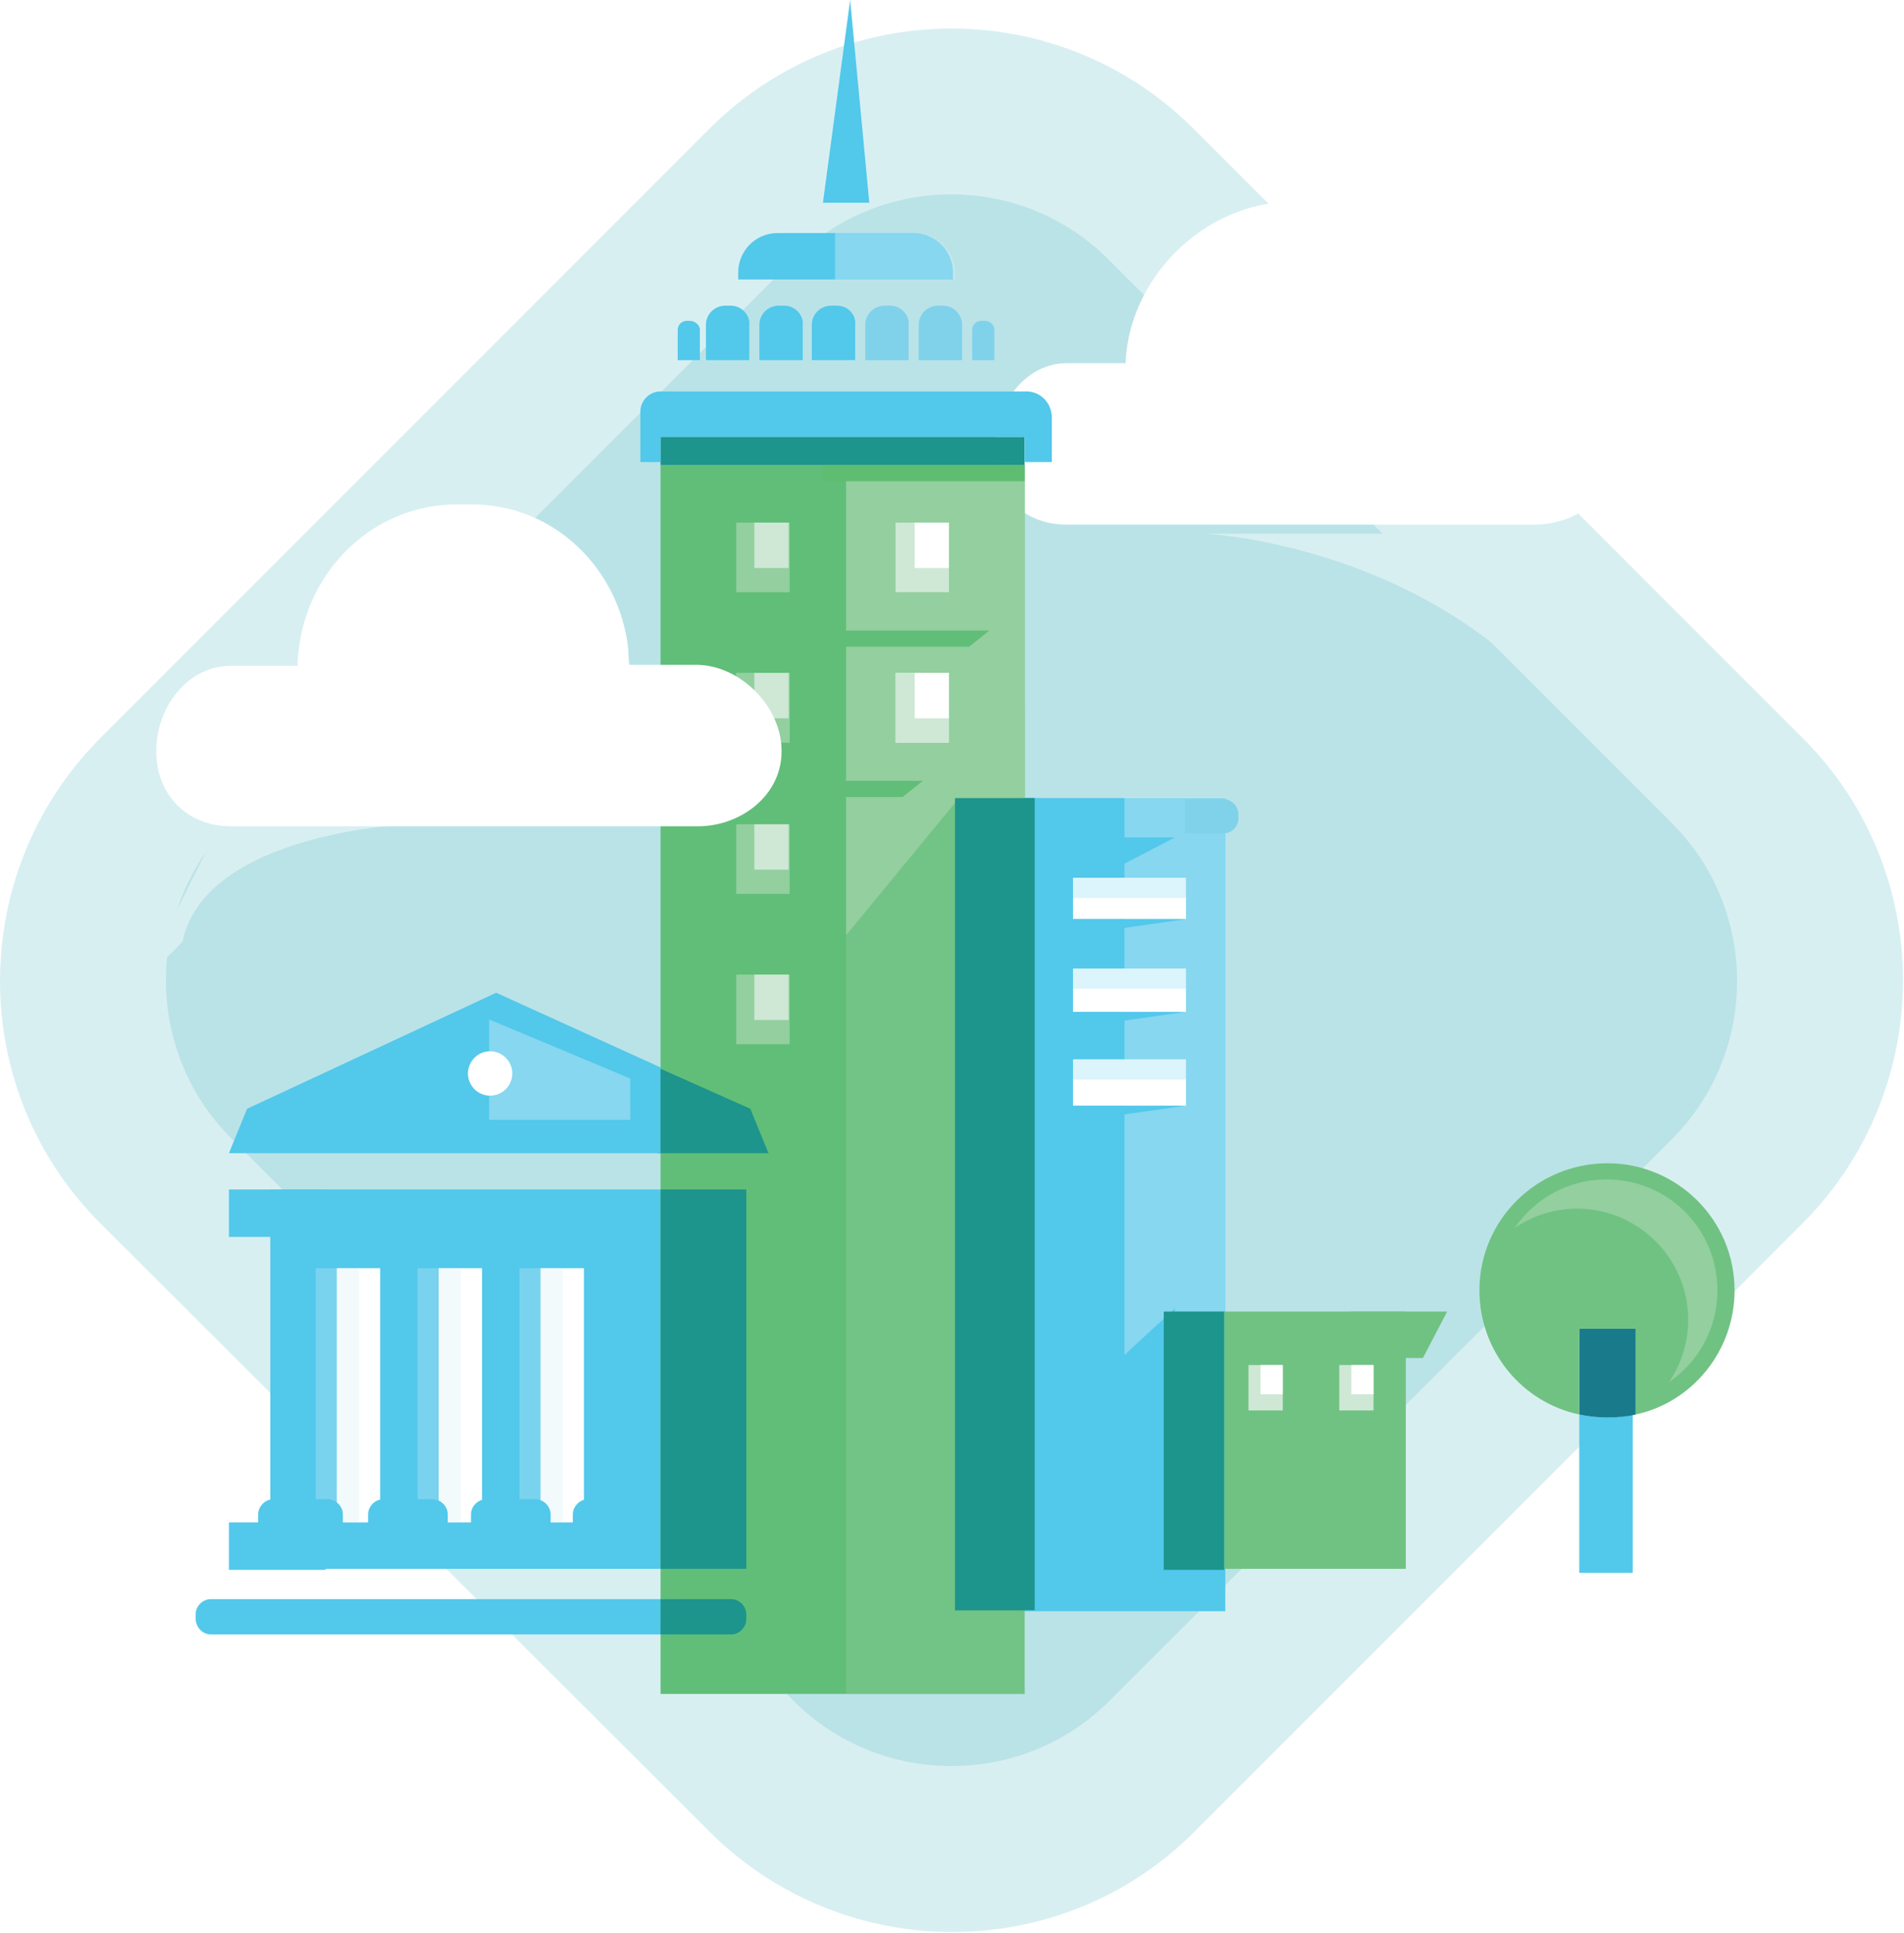 <svg xmlns="http://www.w3.org/2000/svg" version="1.1" id="Layer_1" x="0px" y="0px" viewBox="0 0 188.8 191.6" enable-background="new 0 0 188.8 191.6" xml:space="preserve"><g id="XMLID_31_"><g id="XMLID_5312_"><path id="XMLID_143_" fill="#D8EFF2" d="M118.4 12.8l60.4 60.4c13.2 13.2 13.2 34.7 0 48l-60.4 60.4c-13.2 13.2-34.7 13.2-48 0L9.9 121.2c-13.2-13.2-13.2-34.7 0-48l60.4-60.4C83.6-0.5 105.1-0.5 118.4 12.8z"/></g><path id="XMLID_5309_" opacity="0.7" fill="#AFDFE3" d="M110 25.8l55.8 55.8c8.6 8.6 8.6 22.7 0 31.3L110 168.6c-8.6 8.6-22.7 8.6-31.3 0l-55.8-55.8c-8.6-8.6-8.6-22.7 0-31.3l55.8-55.8C87.4 17.1 101.4 17.1 110 25.8z"/><path id="XMLID_5308_" fill="#D8EFF2" d="M40.5 81.7c0 0-20.1 0.8-22.4 11.6 -6.6 7.5 3.8-11.6 3.8-11.6H40.5L40.5 81.7z"/><path id="XMLID_5307_" fill="#D8EFF2" d="M119.6 52.9c0 0 16.2 0.8 29.3 11.6 6.3-1.2-10.7-11.6-10.7-11.6H119.6L119.6 52.9z"/><g id="XMLID_36_"><path id="XMLID_5304_" fill="#52C8EB" d="M90.6 23.1H77.1c-2.2 0-3.9 1.8-3.9 3.9v0.7h21.3V27C94.5 24.9 92.8 23.1 90.6 23.1z"/><rect id="XMLID_5303_" x="94.7" y="79.1" fill="#52C8EB" width="26.8" height="80.6"/><polygon id="XMLID_5566_" opacity="0.4" fill="#D5EEF5" points="121.5 79 121.5 130 116.5 130 116.5 129.7 111.5 134.3 111.5 79 "/><g id="XMLID_5301_"><image overflow="visible" opacity="0.2" width="384" height="259" id="XMLID_139_" transform="matrix(0.24 0 0 0.24 87.171 6.359)"/><g id="XMLID_132_"><path id="XMLID_138_" fill="#FFFFFF" d="M160.5 44.6v0.1c0 4.3-4.1 7.3-8.4 7.3h-46.3c-4.3 0-7.2-2.9-7.2-7.3v-0.1c0-4.3 2.9-8.6 7.2-8.6h5.8v0.6c0-8.9 7.8-16.6 16.6-16.6h1.5c8.2 0 14.6 6.5 15.5 14.4 0 0.1 0 0.1 0 0.2 0 0.5 0.1 1.4 0.1 1.4h6.8C156.3 36 160.5 40.3 160.5 44.6z"/></g></g><rect id="XMLID_5298_" x="65.5" y="46.1" fill="#60BE78" width="36.1" height="121.8"/><rect id="XMLID_5295_" x="83.9" y="46.1" opacity="0.36" fill="#93CF9F" width="17.7" height="121.8"/><polygon id="XMLID_5265_" fill="#93CF9F" points="83.9 92.7 101.6 71.2 101.6 46.1 83.9 46.1 "/><rect id="XMLID_5292_" x="115.4" y="130" fill="#1D948C" width="6" height="25.6"/><polygon id="XMLID_5289_" fill="#70C282" points="139.4 130 139.4 155.5 115.4 155.5 115.4 155.5 121.4 155.5 121.4 130 "/><rect id="XMLID_5286_" x="26.8" y="117.9" fill="#52C8EB" width="38.7" height="37.6"/><path id="XMLID_5283_" fill="#52C8EB" d="M161.9 140.2v15.7h-5.3v-15.7c0.9 0.2 1.8 0.3 2.7 0.3S161.1 140.4 161.9 140.2z"/><path id="XMLID_5280_" fill="#187A8A" d="M162.2 131.7v8.5c-0.8 0.2-1.9 0.3-2.8 0.3s-1.9-0.1-2.8-0.3v-8.5H162.2z"/><path id="XMLID_5277_" fill="#70C282" d="M172 127.9c0 6-4.2 11.1-9.8 12.3v-8.5h-5.6v8.5c-5.7-1.2-9.9-6.3-9.9-12.3 0-7 5.7-12.6 12.7-12.6C166.3 115.3 172 120.9 172 127.9z"/><path id="XMLID_5276_" fill="#93CF9F" d="M170.3 127.9c0 3.8-1.9 7.1-4.8 9.1 1.2-1.8 1.9-3.9 1.9-6.2 0-6.1-5-11-11-11 -2.3 0-4.4 0.7-6.2 1.9 2-2.9 5.3-4.8 9.1-4.8C165.4 116.9 170.3 121.8 170.3 127.9z"/><rect id="XMLID_5273_" x="65.5" y="117.9" fill="#1D948C" width="8.5" height="37.6"/><rect id="XMLID_5270_" x="94.7" y="79.1" fill="#1D948C" width="6.9" height="80.5"/><rect id="XMLID_5267_" x="94.7" y="79.1" fill="#1D948C" width="7.9" height="80.5"/><rect id="XMLID_5264_" x="65.5" y="43.3" fill="#1D948C" width="36.1" height="2.8"/><path id="XMLID_5261_" fill="#52C8EB" d="M104.3 41.4v4.4h-2.7v-2.5H65.5v2.5h-2v-5c0-1.1 0.9-2 2-2h36.1C103.1 38.7 104.3 39.9 104.3 41.4z"/><path id="XMLID_5258_" fill="#52C8EB" d="M72.5 30.3h-0.6c-1 0-1.9 0.8-1.9 1.9v3.5h4.3v-3.5C74.4 31.2 73.5 30.3 72.5 30.3z"/><path id="XMLID_5255_" fill="#52C8EB" d="M77.8 30.3h-0.6c-1 0-1.9 0.8-1.9 1.9v3.5h4.3v-3.5C79.7 31.2 78.8 30.3 77.8 30.3z"/><path id="XMLID_5252_" fill="#52C8EB" d="M83 30.3h-0.6c-1 0-1.9 0.8-1.9 1.9v3.5h4.3v-3.5C84.9 31.2 84.1 30.3 83 30.3z"/><path id="XMLID_5249_" fill="#7FD2EA" d="M88.3 30.3h-0.6c-1 0-1.9 0.8-1.9 1.9v3.5h4.3v-3.5C90.2 31.2 89.3 30.3 88.3 30.3z"/><path id="XMLID_5246_" fill="#7FD2EA" d="M93.5 30.3H93c-1 0-1.9 0.8-1.9 1.9v3.5h4.3v-3.5C95.4 31.2 94.6 30.3 93.5 30.3z"/><path id="XMLID_5243_" fill="#7FD2EA" d="M97.6 31.8h-0.3c-0.5 0-0.9 0.4-0.9 0.9v3h2.2v-3C98.6 32.2 98.2 31.8 97.6 31.8z"/><path id="XMLID_5240_" fill="#52C8EB" d="M68.4 31.8h-0.3c-0.5 0-0.9 0.4-0.9 0.9v3h2.2v-3C69.4 32.2 68.9 31.8 68.4 31.8z"/><path id="XMLID_5239_" opacity="0.4" fill="#D5EEF5" d="M90.8 23.1h-8v4.6h11.9V27C94.7 24.9 92.9 23.1 90.8 23.1z"/><rect id="XMLID_5236_" x="88.8" y="51.8" fill="#CEE8D5" width="5.3" height="6.9"/><rect id="XMLID_5235_" x="88.8" y="66.7" fill="#FFFFFF" width="5.3" height="6.9"/><rect id="XMLID_5232_" x="73" y="51.8" fill="#93CF9F" width="5.3" height="6.9"/><rect id="XMLID_5229_" x="74.8" y="51.8" fill="#CEE8D5" width="3.4" height="4.5"/><rect id="XMLID_5226_" x="73" y="66.7" fill="#93CF9F" width="5.3" height="6.9"/><rect id="XMLID_5225_" x="106.4" y="96" fill="#FFFFFF" width="11.2" height="4.3"/><rect id="XMLID_5224_" x="106.4" y="96" opacity="0.2" fill="#52C8EB" width="11.2" height="2"/><rect id="XMLID_5223_" x="106.4" y="87" fill="#FFFFFF" width="11.2" height="4.1"/><rect id="XMLID_5222_" x="106.4" y="105" fill="#FFFFFF" width="11.2" height="4.6"/><polygon id="XMLID_5219_" fill="#1D948C" points="74.4 109.9 76.2 114.3 65.2 114.3 65.2 105.8 "/><polygon id="XMLID_5215_" fill="#52C8EB" points="65.5 105.8 65.5 114.3 22.7 114.3 24.5 109.9 49.2 98.4 "/><rect id="XMLID_5214_" x="33.4" y="125.7" fill="#FFFFFF" width="4.3" height="25.2"/><rect id="XMLID_5213_" x="43.5" y="125.7" fill="#FFFFFF" width="4.3" height="25.2"/><rect id="XMLID_5212_" x="53.6" y="125.7" fill="#FFFFFF" width="4.3" height="25.2"/><rect id="XMLID_5211_" x="31.3" y="125.7" opacity="0.3" fill="#D5EEF5" width="4.3" height="25.2"/><rect id="XMLID_5209_" x="41.4" y="125.7" opacity="0.3" fill="#D5EEF5" width="4.3" height="25.2"/><rect id="XMLID_5208_" x="51.5" y="125.7" opacity="0.3" fill="#D5EEF5" width="4.3" height="25.2"/><rect id="XMLID_42_" x="22.7" y="150.9" fill="#52C8EB" width="9.6" height="4.7"/><path id="XMLID_4068_" fill="#52C8EB" d="M25.6 151.8h8.4v-1.7c0-0.8-0.7-1.5-1.5-1.5h-5.4c-0.8 0-1.5 0.7-1.5 1.5V151.8z"/><path id="XMLID_3990_" fill="#52C8EB" d="M36.5 151.8h7.9v-1.7c0-0.8-0.7-1.5-1.5-1.5H38c-0.8 0-1.5 0.7-1.5 1.5V151.8z"/><path id="XMLID_3805_" fill="#52C8EB" d="M46.7 151.8h7.9v-1.7c0-0.8-0.7-1.5-1.5-1.5h-4.9c-0.8 0-1.5 0.7-1.5 1.5V151.8z"/><path id="XMLID_3538_" fill="#52C8EB" d="M56.8 151.8h7.9v-1.7c0-0.8-0.7-1.5-1.5-1.5h-4.9c-0.8 0-1.5 0.7-1.5 1.5V151.8z"/><path id="XMLID_3435_" fill="#52C8EB" d="M20.9 162h46.3v-3.5H20.9c-0.8 0-1.5 0.7-1.5 1.5v0.4C19.4 161.3 20.1 162 20.9 162z"/><path id="XMLID_3406_" fill="#1D948C" d="M65.5 162h7c0.8 0 1.5-0.7 1.5-1.5V160c0-0.8-0.7-1.5-1.5-1.5h-7V162z"/><rect id="XMLID_3384_" x="22.7" y="117.9" fill="#52C8EB" width="9.6" height="4.7"/><polygon id="XMLID_3380_" fill="#70C282" points="133.9 134.6 141.1 134.6 143.5 130 133.9 130 "/><polygon id="XMLID_3373_" fill="#52C8EB" points="84.3 0 81.6 20.1 86.2 20.1 "/><polygon id="XMLID_3368_" fill="#60BE78" points="96.1 64.1 81.6 64.1 81.6 62.5 98.1 62.5 "/><rect id="XMLID_3364_" x="81.6" y="46.1" fill="#5EBD71" width="20" height="1.6"/><path id="XMLID_3358_" fill="#7FD2EA" d="M121.3 82.6h-3.8v-3.4h3.8c0.8 0 1.5 0.7 1.5 1.5v0.4C122.8 81.9 122.2 82.6 121.3 82.6z"/><rect id="XMLID_3318_" x="88.8" y="66.7" fill="#CEE8D5" width="5.3" height="6.9"/><rect id="XMLID_3297_" x="73" y="66.7" fill="#93CF9F" width="5.3" height="6.9"/><rect id="XMLID_3292_" x="73" y="96.6" fill="#93CF9F" width="5.3" height="6.9"/><rect id="XMLID_3289_" x="73" y="81.7" fill="#93CF9F" width="5.3" height="6.9"/><polygon id="XMLID_3286_" fill="#60BE78" points="89.5 79 81.6 79 81.6 77.4 91.5 77.4 "/><rect id="XMLID_3267_" x="74.8" y="66.7" fill="#CEE8D5" width="3.4" height="4.5"/><rect id="XMLID_3258_" x="90.7" y="51.8" fill="#FFFFFF" width="3.4" height="4.5"/><rect id="XMLID_46_" x="90.7" y="66.7" fill="#FFFFFF" width="3.4" height="4.5"/><rect id="XMLID_52_" x="74.8" y="81.7" fill="#CEE8D5" width="3.4" height="4.5"/><rect id="XMLID_53_" x="74.8" y="96.6" fill="#CEE8D5" width="3.4" height="4.5"/><rect id="XMLID_56_" x="106.4" y="87" opacity="0.2" fill="#52C8EB" width="11.2" height="2"/><polygon id="XMLID_69_" fill="#52C8EB" points="117.6 91.1 106.4 92.7 106.4 91.1 117.6 91.1 "/><polygon id="XMLID_81_" fill="#52C8EB" points="117.5 100.3 106.3 101.9 106.3 100.3 117.5 100.3 "/><polygon id="XMLID_83_" fill="#52C8EB" points="117.5 109.6 106.3 111.2 106.3 109.6 117.5 109.6 "/><rect id="XMLID_90_" x="106.4" y="105" opacity="0.2" fill="#52C8EB" width="11.2" height="2"/><polyline id="XMLID_123_" opacity="0.4" fill="#D5EEF5" points="48.4 101 62.5 106.9 62.5 111 48.5 111 48.5 101 "/><circle id="XMLID_154_" fill="#FFFFFF" cx="48.6" cy="106.4" r="2.2"/><rect id="XMLID_163_" x="132.8" y="135.3" fill="#CEE8D5" width="3.4" height="4.5"/><rect id="XMLID_166_" x="123.8" y="135.3" fill="#CEE8D5" width="3.4" height="4.5"/><rect id="XMLID_1019_" x="125" y="135.3" fill="#FFFFFF" width="2.2" height="2.9"/><rect id="XMLID_169_" x="134" y="135.3" fill="#FFFFFF" width="2.2" height="2.9"/></g><rect id="XMLID_3275_" x="94.7" y="70.2" fill="#93CF9F" width="6.9" height="8.9"/><polyline id="XMLID_3278_" fill="#52C8EB" points="116.5 83 109.2 86.8 108.9 83 116.5 83 "/></g><rect id="XMLID_5272_" x="94.7" y="71.2" fill="#93CF9F" width="6.9" height="7.8"/><g id="XMLID_230_"><image overflow="visible" opacity="0.2" width="384" height="259" id="XMLID_19_" transform="matrix(0.24 0 0 0.24 4.342 36.173)"/><g id="XMLID_12_"><path id="XMLID_18_" fill="#FFFFFF" d="M77.5 74.4v0.1c0 4.3-4 7.4-8.3 7.4H22.9c-4.3 0-7.4-3.1-7.4-7.4v-0.1c0-4.3 3.1-8.4 7.4-8.4h6.6v0.4c0-8.9 6.9-16.4 15.8-16.4h1.5c8.2 0 14.6 6.4 15.5 14.3 0 0.1 0 0.1 0 0.2 0 0.5 0.1 1.4 0.1 1.4h6.8C73.5 66 77.5 70.1 77.5 74.4z"/></g></g></svg>